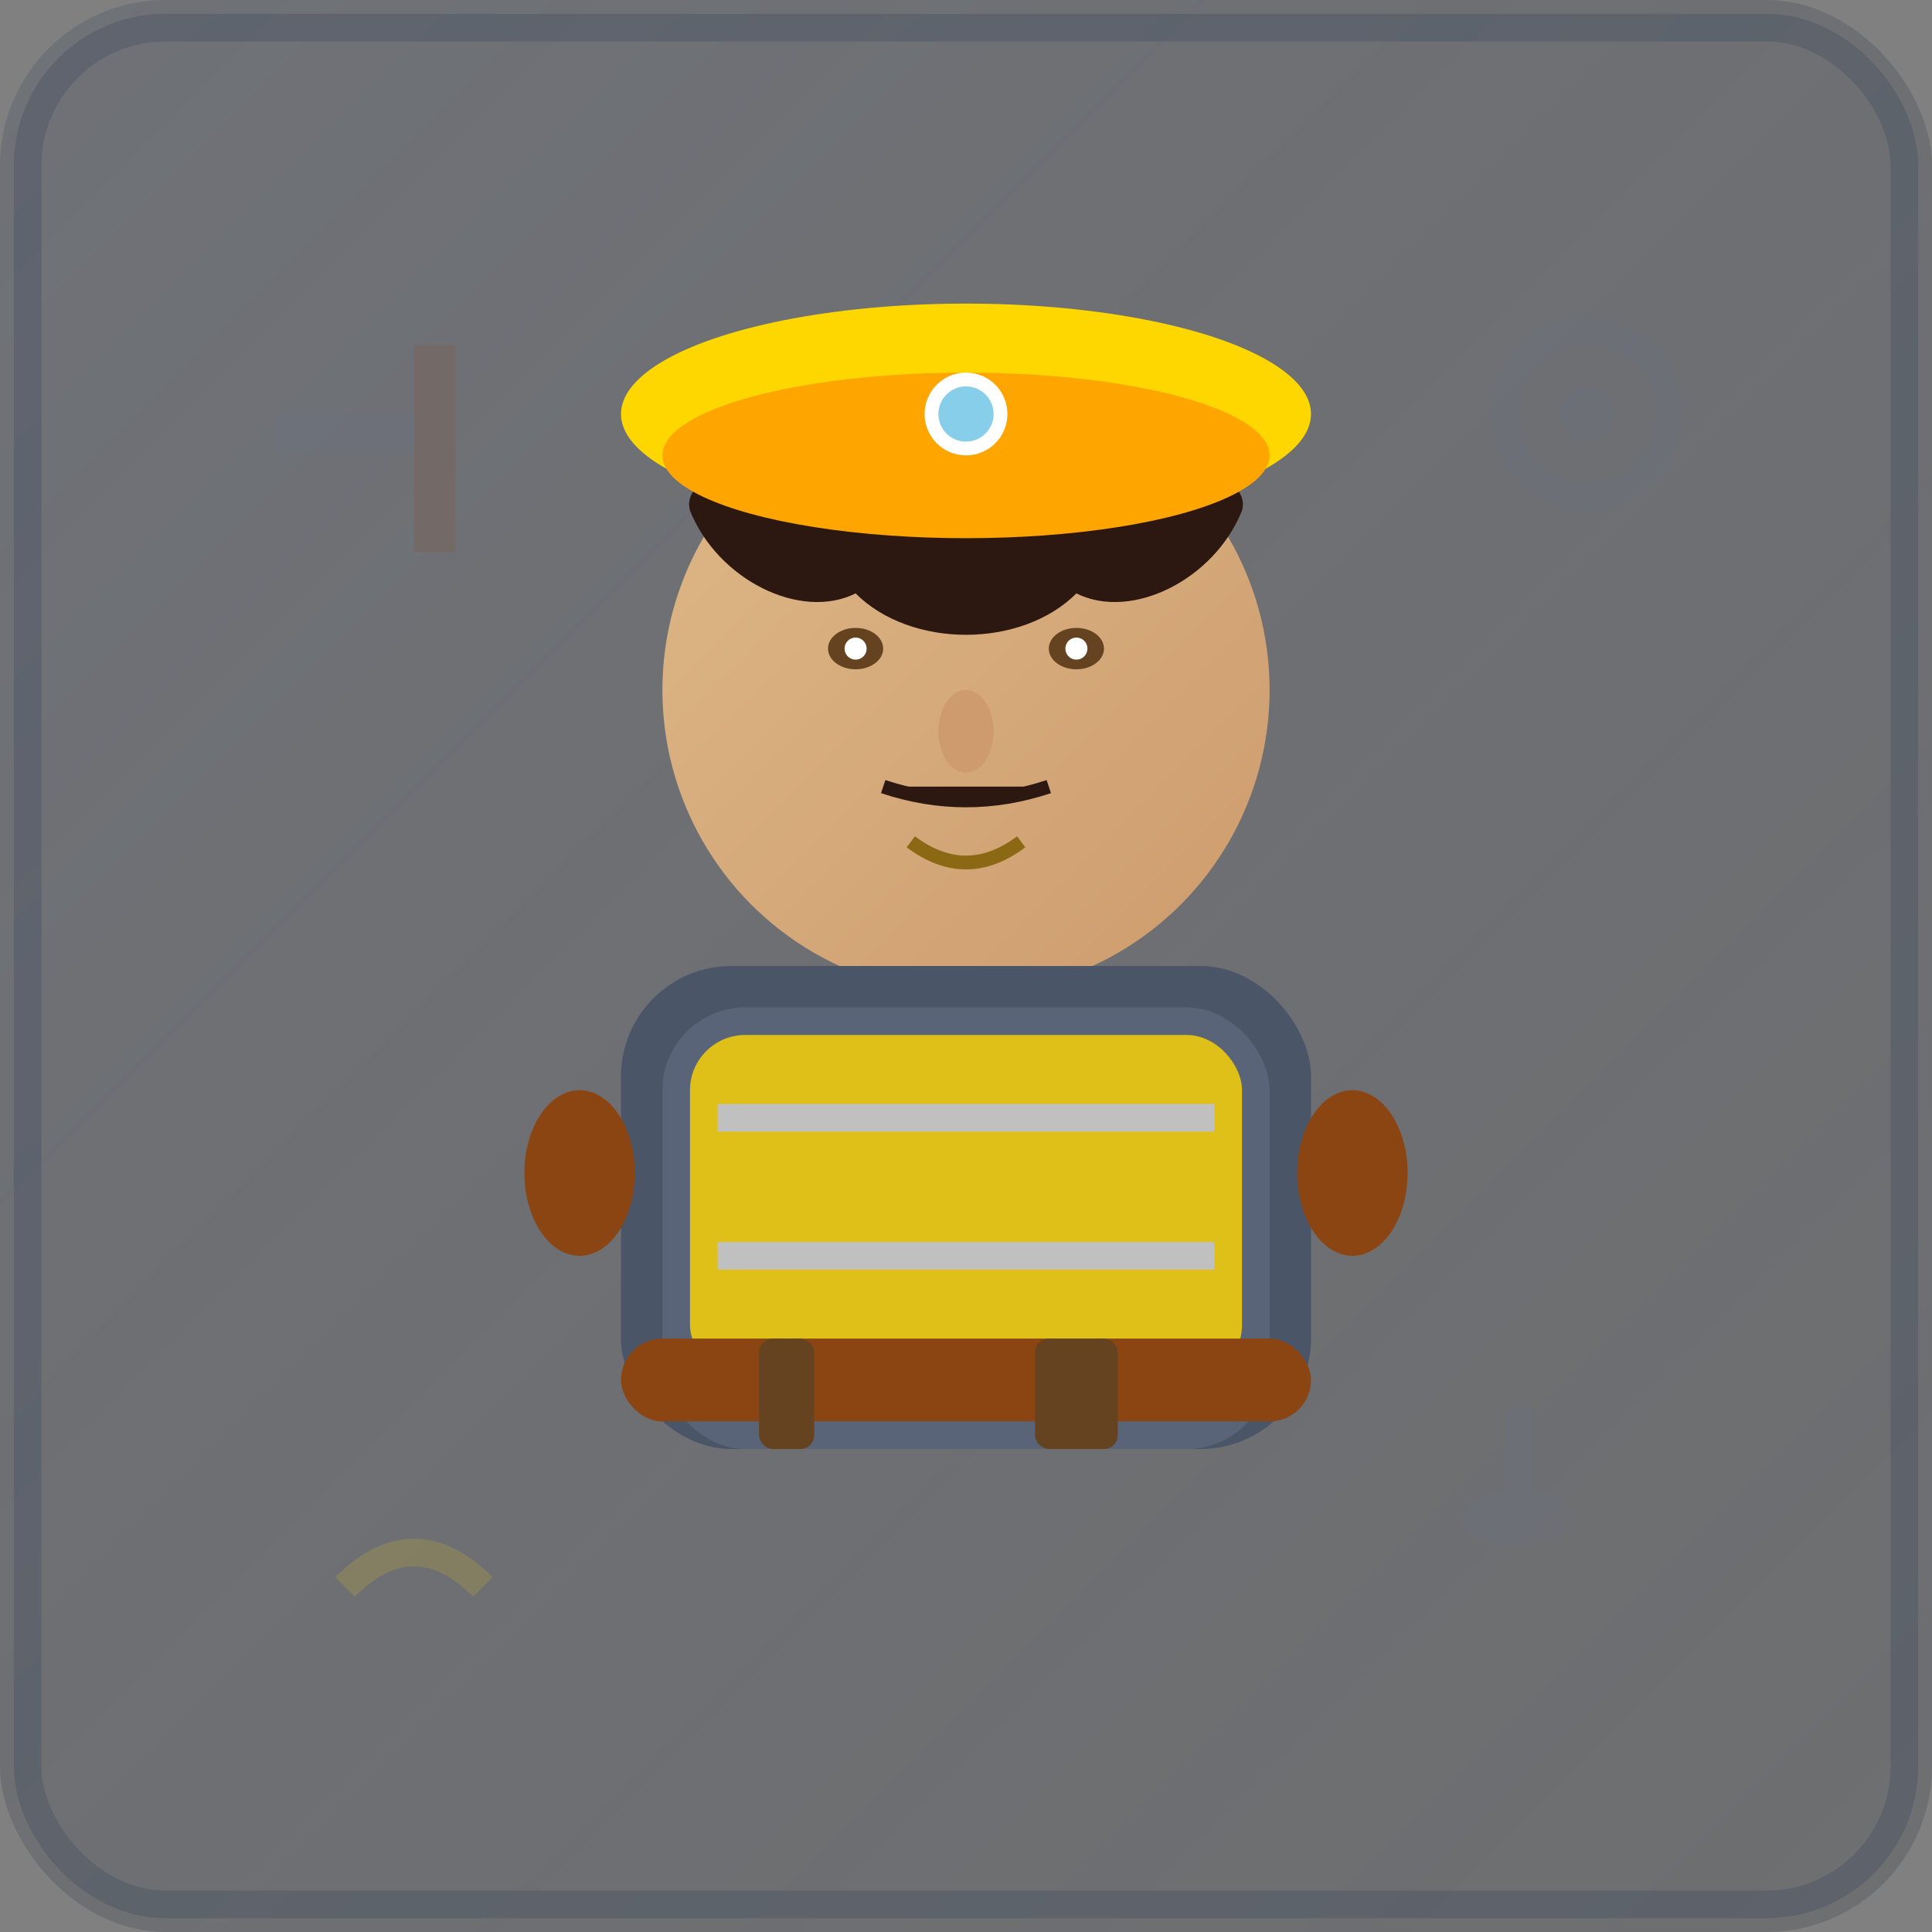 <?xml version="1.0" encoding="UTF-8"?>
<svg width="140" height="140" viewBox="0 0 140 140" xmlns="http://www.w3.org/2000/svg">
  <rect x="0" y="0" width="140" height="140" fill="#808080" stroke="none"/>
  <!-- Background Circle -->
  <defs>
    <linearGradient id="tradesBg" x1="0%" y1="0%" x2="100%" y2="100%">
      <stop offset="0%" style="stop-color:#485163;stop-opacity:0.3" />
      <stop offset="100%" style="stop-color:#252A33;stop-opacity:0.2" />
    </linearGradient>
    <linearGradient id="skinTrades" x1="0%" y1="0%" x2="100%" y2="100%">
      <stop offset="0%" style="stop-color:#DEB887;stop-opacity:1" />
      <stop offset="100%" style="stop-color:#CD9B6D;stop-opacity:1" />
    </linearGradient>
  </defs>
  
  <!-- Background -->
  <rect width="140" height="140" rx="12" fill="url(#tradesBg)"/>
  
  <!-- Trades elements -->
  <g opacity="0.15">
    <!-- Tools -->
    <g transform="translate(20, 25)">
      <!-- Hammer -->
      <rect x="0" y="5" width="12" height="3" fill="#65738B"/>
      <rect x="10" y="0" width="3" height="15" fill="#8B4513"/>
    </g>
    <!-- Wrench -->
    <g transform="translate(110, 110)">
      <ellipse cx="0" cy="0" rx="4" ry="2" fill="#65738B"/>
      <rect x="-1" y="-8" width="2" height="8" fill="#65738B"/>
    </g>
    <!-- Gear -->
    <g transform="translate(115, 30)">
      <circle cx="0" cy="0" r="6" fill="none" stroke="#65738B" stroke-width="2"/>
      <circle cx="0" cy="0" r="2" fill="#65738B"/>
    </g>
    <!-- Hard hat symbol -->
    <path d="M25 115 Q30 110, 35 115" stroke="#FFD700" stroke-width="2" fill="none"/>
  </g>
  
  <!-- Professional Figure - Trades Worker (Hispanic Male) -->
  <g transform="translate(70, 65)">
    <!-- Head -->
    <circle cx="0" cy="-15" r="22" fill="url(#skinTrades)"/>
    
    <!-- Hair -->
    <path d="M-20 -28 C-22 -35, 22 -35, 20 -28 C18 -23, 12 -20, 8 -22 C4 -18, -4 -18, -8 -22 C-12 -20, -18 -23, -20 -28" fill="#2C1810"/>
    
    <!-- Eyes -->
    <ellipse cx="-8" cy="-18" rx="2" ry="1.5" fill="#654321"/>
    <ellipse cx="8" cy="-18" rx="2" ry="1.5" fill="#654321"/>
    <circle cx="-8" cy="-18" r="0.8" fill="#FFFFFF"/>
    <circle cx="8" cy="-18" r="0.8" fill="#FFFFFF"/>
    
    <!-- Mustache -->
    <path d="M-6 -8 Q0 -6, 6 -8" fill="#2C1810" stroke="#2C1810" stroke-width="1"/>
    
    <!-- Nose -->
    <ellipse cx="0" cy="-12" rx="2" ry="3" fill="#CD9B6D"/>
    
    <!-- Mouth -->
    <path d="M-4 -4 Q0 -1 4 -4" fill="none" stroke="#8B6914" stroke-width="1"/>
    
    <!-- Work Shirt/Coveralls -->
    <rect x="-25" y="5" width="50" height="35" rx="8" fill="#4A5568"/>
    <rect x="-22" y="8" width="44" height="32" rx="6" fill="#5A6478"/>
    
    <!-- High-vis vest -->
    <rect x="-20" y="10" width="40" height="25" rx="4" fill="rgba(255,215,0,0.8)"/>
    <!-- Reflective stripes -->
    <rect x="-18" y="15" width="36" height="2" fill="#C0C0C0"/>
    <rect x="-18" y="25" width="36" height="2" fill="#C0C0C0"/>
    
    <!-- Tool belt -->
    <rect x="-25" y="32" width="50" height="6" rx="3" fill="#8B4513"/>
    <rect x="-15" y="32" width="4" height="8" rx="1" fill="#654321"/>
    <rect x="5" y="32" width="6" height="8" rx="1" fill="#654321"/>
    
    <!-- Hard hat -->
    <ellipse cx="0" cy="-35" rx="25" ry="8" fill="#FFD700"/>
    <ellipse cx="0" cy="-32" rx="22" ry="6" fill="#FFA500"/>
    <!-- Hat light -->
    <circle cx="0" cy="-35" r="3" fill="#FFFFFF"/>
    <circle cx="0" cy="-35" r="2" fill="#87CEEB"/>
    
    <!-- Work gloves -->
    <ellipse cx="-28" cy="20" rx="4" ry="6" fill="#8B4513"/>
    <ellipse cx="28" cy="20" rx="4" ry="6" fill="#8B4513"/>
  </g>
  
  <!-- Subtle border -->
  <rect x="2" y="2" width="136" height="136" rx="10" fill="none" stroke="rgba(72,81,99,0.4)" stroke-width="2"/>
</svg>